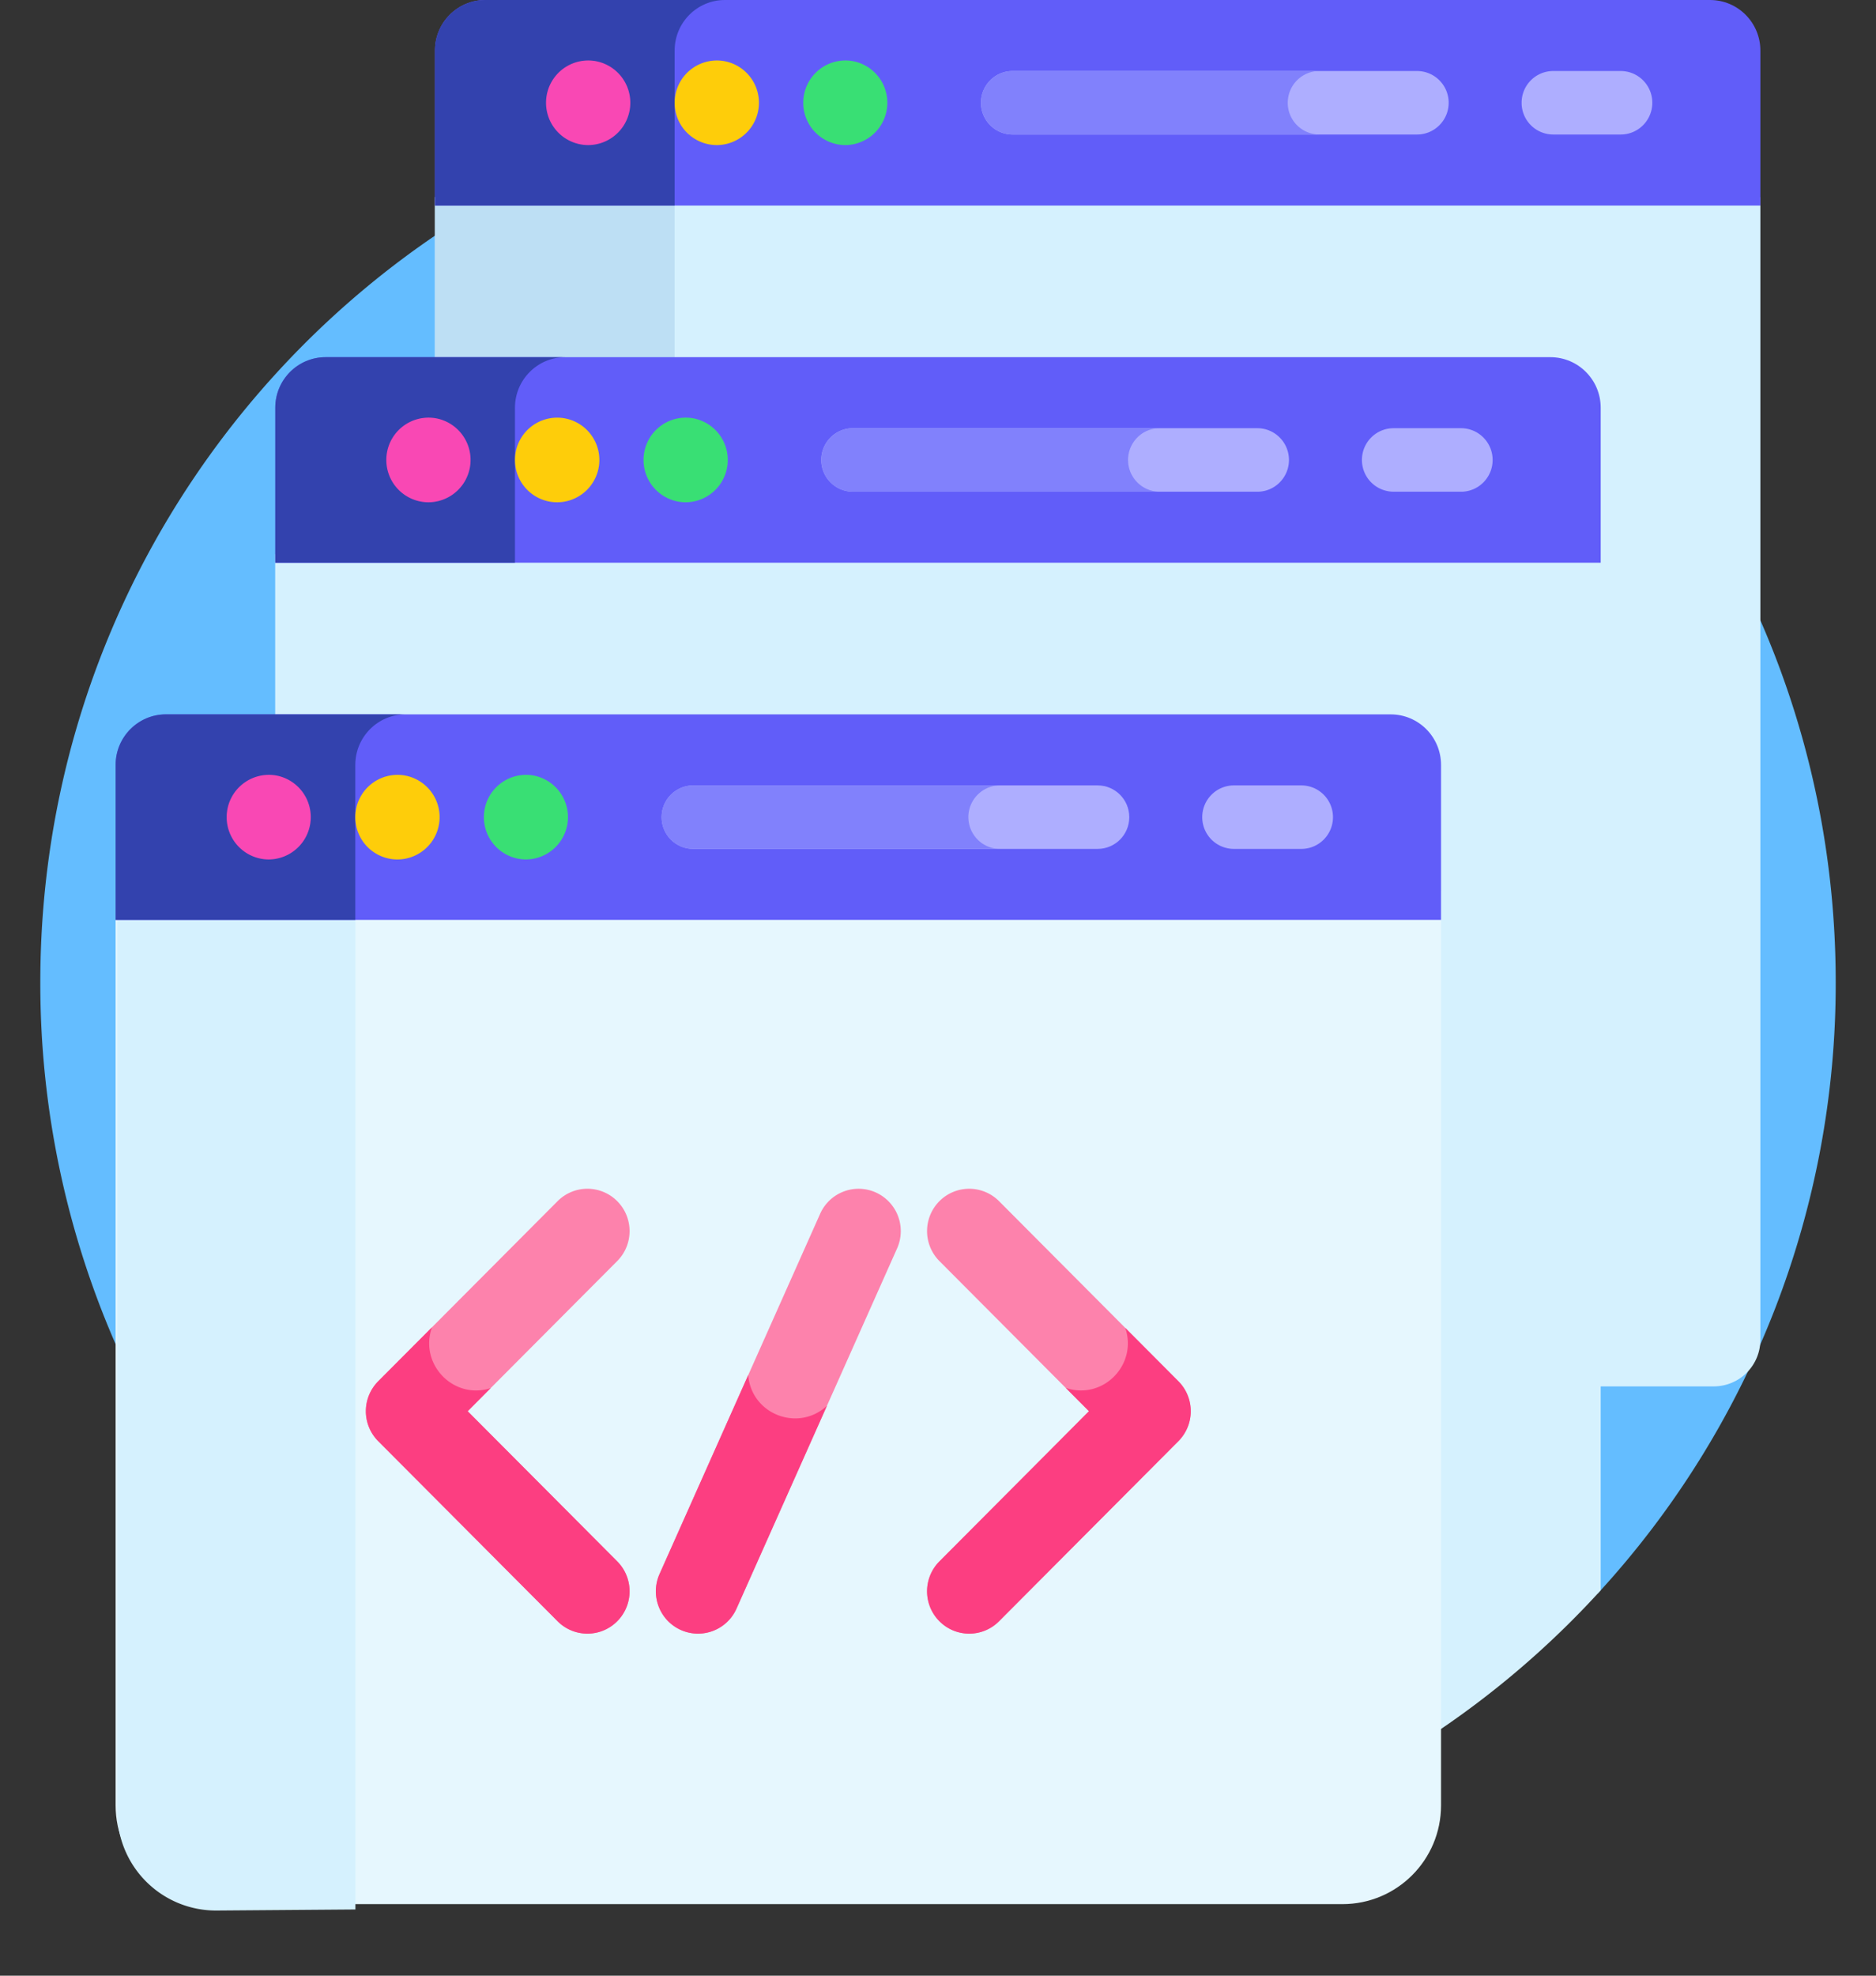 <svg width="76" height="80" fill="none" xmlns="http://www.w3.org/2000/svg"><rect width="100%" height="100%" fill="#333333" stroke="none"/><path d="M64.728 64.525a36.436 36.436 0 0 0 9.64-24.749C74.367 19.62 58.084 3.277 38 3.277S1.633 19.62 1.633 39.777a36.482 36.482 0 0 0 3.121 14.81l59.974 9.938Z" fill="#64BDFF"/><path d="M17.621 7.98v6.74h45.117c1.024 0 1.853.833 1.853 1.86v39.558h4.84a1.889 1.889 0 0 0 1.885-1.892V7.98H17.621Z" fill="#D5F1FE"/><path d="M17.621 7.98h9.71v6.74h-9.71V7.98Z" fill="#BDDFF4"/><path d="M64.847 64.395V22.444H11.152v6.74H56.27c1.024 0 1.853.832 1.853 1.86v39.138a36.572 36.572 0 0 0 6.725-5.787Z" fill="#D5F1FE"/><path d="M11.152 22.444h9.71v6.74h-9.71v-6.74Z" fill="#D5F1FE"/><path d="M4.684 73.103c0 2.21 1.787 4 3.996 4h45.703c2.209 0 3.996-1.79 3.996-4V36.096H4.684v37.007Z" fill="#E6F7FE"/><path d="M14.398 36.946H4.75v36.416a4 4 0 0 0 4.03 4l5.618-.043V36.946Z" fill="#D5F1FE"/><path d="M58.379 37.25v-6.277c0-1.13-.913-2.046-2.04-2.046H6.724c-1.126 0-2.039.916-2.039 2.046v6.277H58.38Z" fill="#615DF9"/><path d="M16.432 28.926H6.723c-1.126 0-2.039.917-2.039 2.047v6.277h9.71v-6.277c0-1.13.912-2.047 2.038-2.047Z" fill="#3342AE"/><path d="M64.847 22.786V16.51c0-1.13-.912-2.047-2.039-2.047H13.192c-1.127 0-2.04.917-2.04 2.047v6.276h53.695Z" fill="#615DF9"/><path d="M22.9 14.463h-9.708c-1.127 0-2.04.917-2.04 2.047v6.276h9.71V16.51c0-1.13.912-2.047 2.038-2.047Z" fill="#3342AE"/><path d="M71.316 8.323V2.047C71.316.916 70.403 0 69.276 0H19.66c-1.126 0-2.039.916-2.039 2.047v6.276h53.695Z" fill="#615DF9"/><path d="M29.37 0h-9.71c-1.126 0-2.039.916-2.039 2.047v6.276h9.71V2.047C27.33.916 28.242 0 29.368 0Z" fill="#3342AE"/><path d="M23.829 5.875a1.711 1.711 0 0 1-1.708-1.712 1.71 1.71 0 0 1 2.04-1.682 1.714 1.714 0 0 1-.332 3.394Z" fill="#F948B4"/><path d="M29.039 5.875a1.71 1.71 0 0 1-1.708-1.712 1.712 1.712 0 0 1 2.041-1.682 1.714 1.714 0 0 1-.333 3.394Z" fill="#FECD0A"/><path d="M34.25 5.875a1.712 1.712 0 0 1-1.709-1.712 1.71 1.71 0 0 1 2.041-1.682 1.715 1.715 0 0 1-.333 3.394Z" fill="#39DF74"/><path d="M57.406 5.447H41.021c-.708 0-1.281-.575-1.281-1.286 0-.71.573-1.285 1.28-1.285h16.386c.708 0 1.282.575 1.282 1.285s-.574 1.286-1.282 1.286ZM65.657 5.447h-2.733a1.283 1.283 0 0 1-1.281-1.286c0-.71.573-1.285 1.281-1.285h2.733c.708 0 1.281.575 1.281 1.285s-.574 1.286-1.281 1.286Z" fill="#AEAEFF"/><path d="m22.589 65.648-7.267-7.293a1.72 1.72 0 0 1 0-2.424l7.267-7.293a1.703 1.703 0 0 1 2.416 0c.667.67.667 1.755 0 2.425l-6.059 6.08 6.059 6.08c.667.67.667 1.756 0 2.425-.667.67-1.749.67-2.416 0Z" fill="#FD82AC"/><path d="m25.005 63.224-6.058-6.08.933-.937c-1.505.489-2.911-.972-2.378-2.463l-2.18 2.187a1.718 1.718 0 0 0 0 2.425l7.267 7.292c.667.67 1.75.67 2.416 0a1.718 1.718 0 0 0 0-2.424Z" fill="#FC3E81"/><path d="M38.057 65.648a1.72 1.72 0 0 1 0-2.424l6.059-6.08-6.059-6.081a1.72 1.72 0 0 1 0-2.425 1.704 1.704 0 0 1 2.416 0l7.267 7.293a1.72 1.72 0 0 1 0 2.424l-7.267 7.293c-.667.67-1.748.67-2.416 0ZM27.58 66a1.717 1.717 0 0 1-.86-2.264l6.505-14.586a1.705 1.705 0 0 1 2.257-.864 1.717 1.717 0 0 1 .861 2.264l-6.505 14.587A1.706 1.706 0 0 1 27.58 66Z" fill="#FD82AC"/><path d="m30.31 55.684-3.591 8.051c-.386.865 0 1.879.861 2.266a1.706 1.706 0 0 0 2.257-.864l3.664-8.214c-1.155 1.075-3.058.356-3.19-1.24Z" fill="#FC3E81"/><path d="M17.36 20.339a1.711 1.711 0 0 1-1.709-1.713 1.71 1.71 0 0 1 2.042-1.682 1.715 1.715 0 0 1-.333 3.395Z" fill="#F948B4"/><path d="M22.57 20.339a1.71 1.71 0 0 1-1.708-1.713 1.711 1.711 0 0 1 2.04-1.682 1.714 1.714 0 0 1-.332 3.395Z" fill="#FECD0A"/><path d="M27.78 20.339a1.712 1.712 0 0 1-1.709-1.713 1.71 1.71 0 0 1 2.042-1.682 1.715 1.715 0 0 1-.334 3.395Z" fill="#39DF74"/><path d="M50.938 19.91H34.552a1.284 1.284 0 0 1-1.282-1.285c0-.71.574-1.286 1.282-1.286h16.386c.707 0 1.28.576 1.28 1.286 0 .71-.573 1.286-1.28 1.286ZM59.189 19.91h-2.734a1.284 1.284 0 0 1-1.281-1.285c0-.71.574-1.286 1.281-1.286h2.734c.707 0 1.28.576 1.28 1.286 0 .71-.573 1.286-1.28 1.286Z" fill="#AEAEFF"/><path d="M10.89 34.802a1.711 1.711 0 0 1-1.707-1.713 1.71 1.71 0 0 1 2.041-1.681 1.715 1.715 0 0 1-.333 3.394Z" fill="#F948B4"/><path d="M16.101 34.802a1.71 1.71 0 0 1-1.708-1.712 1.712 1.712 0 0 1 2.042-1.682 1.714 1.714 0 0 1-.334 3.394Z" fill="#FECD0A"/><path d="M21.311 34.802a1.712 1.712 0 0 1-1.708-1.712 1.71 1.71 0 0 1 2.041-1.682 1.715 1.715 0 0 1-.333 3.394Z" fill="#39DF74"/><path d="M44.468 34.374H28.082c-.707 0-1.28-.575-1.28-1.285s.573-1.286 1.28-1.286h16.386c.708 0 1.281.575 1.281 1.286 0 .71-.573 1.285-1.281 1.285Z" fill="#AEAEFF"/><path d="M52.17 4.161c0-.71.572-1.285 1.28-1.285H41.021c-.708 0-1.281.575-1.281 1.285s.573 1.286 1.281 1.286h12.43a1.283 1.283 0 0 1-1.282-1.286ZM45.7 18.625c0-.71.573-1.286 1.28-1.286H34.553c-.708 0-1.282.576-1.282 1.286 0 .71.574 1.286 1.281 1.286h12.43a1.284 1.284 0 0 1-1.282-1.286ZM39.23 33.089c0-.71.574-1.286 1.282-1.286h-12.43c-.707 0-1.28.575-1.28 1.286 0 .71.573 1.285 1.28 1.285h12.43a1.283 1.283 0 0 1-1.281-1.285Z" fill="#8181FC"/><path d="M52.72 34.374h-2.733a1.283 1.283 0 0 1-1.282-1.285c0-.71.574-1.286 1.282-1.286h2.732c.708 0 1.282.575 1.282 1.286 0 .71-.574 1.285-1.282 1.285Z" fill="#AEAEFF"/><path d="m47.74 55.931-2.154-2.162c.511 1.495-.91 2.94-2.412 2.429l.942.945-6.058 6.08a1.718 1.718 0 0 0 0 2.425c.667.67 1.749.67 2.416 0l7.266-7.293a1.72 1.72 0 0 0 0-2.424Z" fill="#FC3E81"/></svg>
